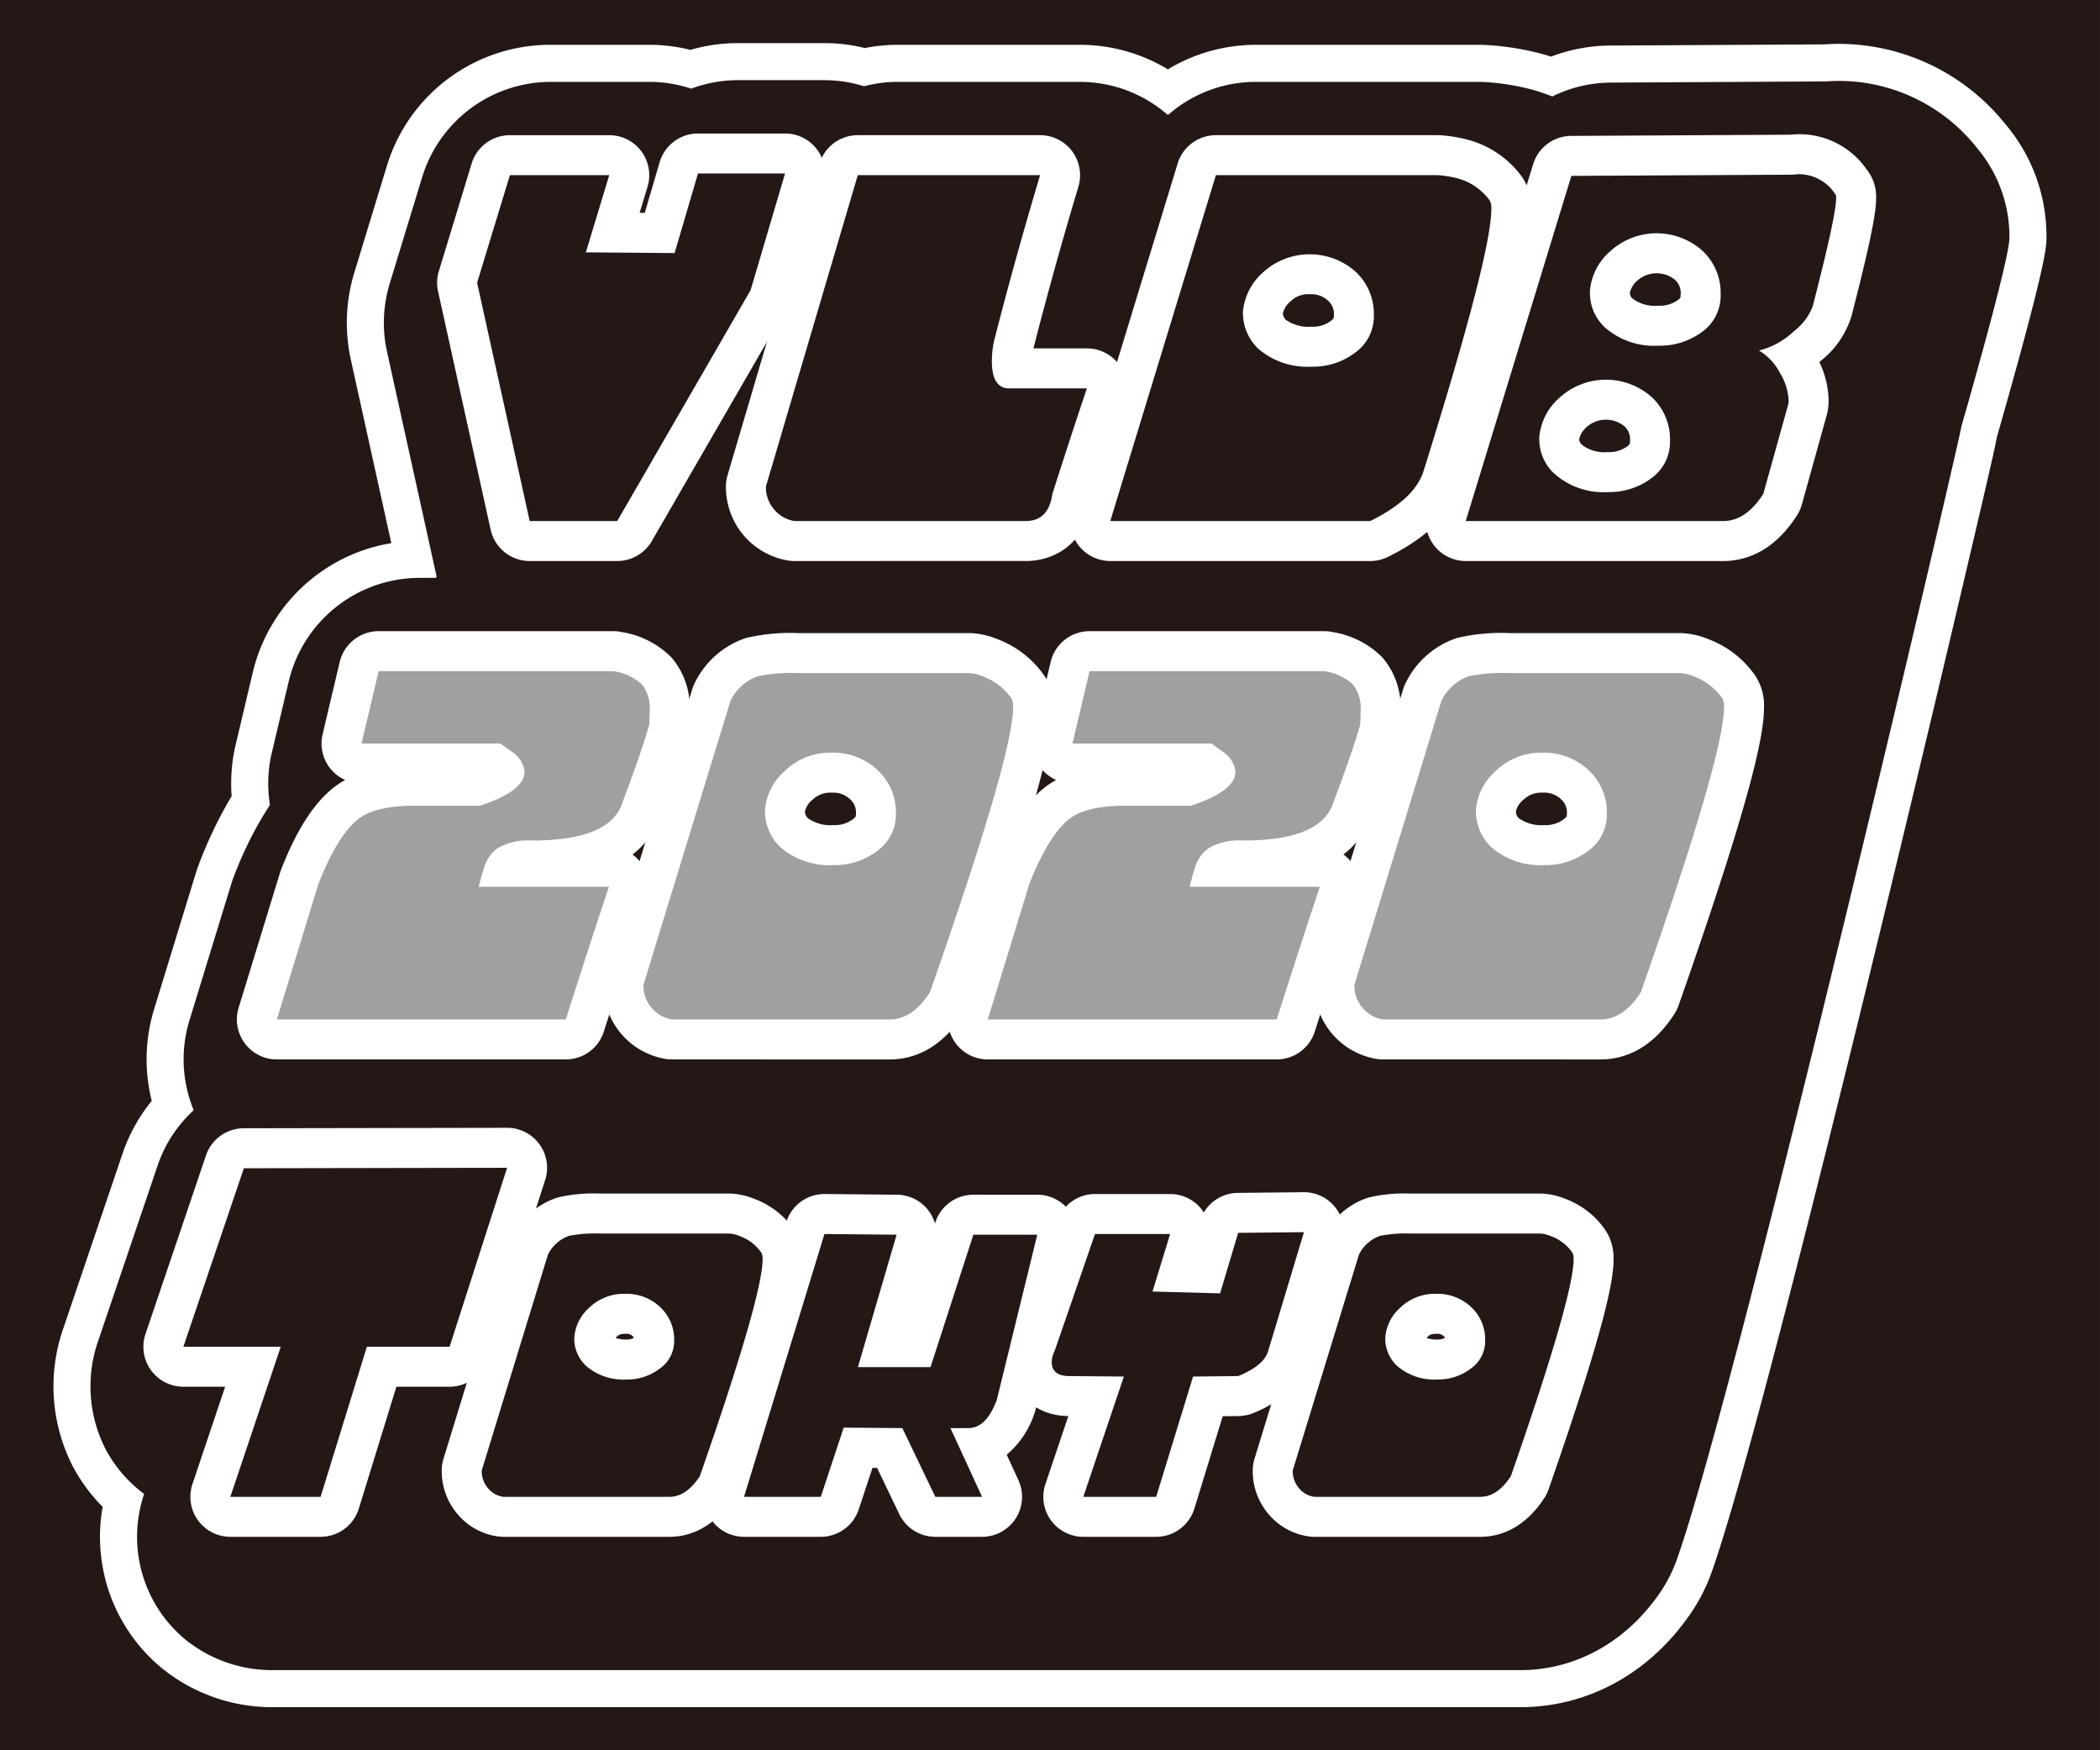 <svg xmlns="http://www.w3.org/2000/svg" viewBox="0 0 255.118 212.598"><rect x="0" y="0" width="255.118" height="212.598" fill="#808080" stroke="none"/><defs><style>.a{fill:#231815;}.b{fill:#fff;}.c{fill:#9fa0a0;}</style></defs><title>vldb2020-logo3-gray-db</title><rect class="a" x="-0.003" width="255.118" height="212.598"/><path class="a" d="M33.277,205.11a18.976,18.976,0,0,1-12.409-4.411,18.41,18.41,0,0,1-5.934-18.432,18.386,18.386,0,0,1-4.127-5.253,19.065,19.065,0,0,1-.981-14.95l7.193-21.223a18.428,18.428,0,0,1,3.911-6.569,18.492,18.492,0,0,1-.067-10.992L25.9,106.85c.127-.413.269-.829.426-1.231a48.489,48.489,0,0,1,4.126-8.379,18.343,18.343,0,0,1,.38-6.317L32.88,82.265A18.539,18.539,0,0,1,50.28,67.954l-5.458-24.738a18.644,18.644,0,0,1,.371-9.435l3.936-12.906A18.51,18.51,0,0,1,66.929,7.694H78.874a18.415,18.415,0,0,1,5.053.705,18.367,18.367,0,0,1,5.729-.91H100.231a18.221,18.221,0,0,1,4.788.659,18.373,18.373,0,0,1,4.047-.454h22.148a18.416,18.416,0,0,1,10.667,3.419,18.44,18.44,0,0,1,10.69-3.419h26.982q.672,0,1.343.049a31.812,31.812,0,0,1,5.581.91c.233.059.464.124.695.193.434.129.87.274,1.322.436a18.227,18.227,0,0,1,7.16-1.499L221.771,7.64c.562-.042,1.134-.063,1.699-.063a23.73,23.73,0,0,1,18.485,9.018,18.733,18.733,0,0,1,4.407,12.321c0,.686,0,2.773-5.737,22.857l-.18.631-.026-.007c-1.803,9.889-27.892,118.537-34.473,137.453a19.776,19.776,0,0,1-2.106,4.394c-4.514,6.905-11.491,10.866-19.143,10.866Z"/><path class="b" d="M100.231,9.739a16.127,16.127,0,0,1,4.698.724.154.154,0,0,0,.044.007.151.151,0,0,0,.038-.005,16.168,16.168,0,0,1,4.055-.521h22.148a16.173,16.173,0,0,1,10.562,3.943.16.16,0,0,0,.211,0,16.171,16.171,0,0,1,10.584-3.943H179.554q.592,0,1.182.043a29.583,29.583,0,0,1,5.184.845c.206.053.41.11.614.171.677.203,1.337.436,1.984.69a.157.157,0,0,0,.058.011.16.16,0,0,0,.07-.016,16.134,16.134,0,0,1,7.022-1.655l26.195-.143c.538-.042,1.075-.062,1.607-.062a21.384,21.384,0,0,1,16.733,8.181,16.634,16.634,0,0,1,3.909,10.909c0,2.758-5.844,22.878-5.841,22.912.047.565-26.701,115.011-34.449,137.282a17.77,17.77,0,0,1-1.863,3.902c-4.091,6.258-10.385,9.847-17.26,9.847H33.277a16.746,16.746,0,0,1-10.944-3.867,16.204,16.204,0,0,1-4.84-17.477l.019-.057a16.232,16.232,0,0,1-4.715-5.495,16.768,16.768,0,0,1-.841-13.178L19.15,141.563a16.142,16.142,0,0,1,4.302-6.638.159.159,0,0,0,.039-.177,16.184,16.184,0,0,1-.477-10.809L28.051,107.51c.11-.36.234-.722.37-1.072a45.115,45.115,0,0,1,4.34-8.623.154.154,0,0,0,.024-.111,16.205,16.205,0,0,1,.235-6.263L35.07,82.783A16.36,16.36,0,0,1,50.99,70.191h1.877a.169.169,0,0,0,.165-.206L47.019,42.731a16.352,16.352,0,0,1,.327-8.294l3.936-12.906A16.359,16.359,0,0,1,66.929,9.944H78.873a16.189,16.189,0,0,1,5.047.806.153.153,0,0,0,.102-.002,16.159,16.159,0,0,1,5.632-1.01h10.576m0-4.5H89.654a20.625,20.625,0,0,0-5.773.82,20.668,20.668,0,0,0-5.008-.614H66.929A20.746,20.746,0,0,0,46.977,20.219l-3.936,12.906a20.894,20.894,0,0,0-.417,10.576L47.539,65.973A20.773,20.773,0,0,0,30.691,81.746l-2.049,8.658a20.608,20.608,0,0,0-.5,6.295,51.928,51.928,0,0,0-3.914,8.105c-.169.433-.33.899-.479,1.385l-5.037,16.43a20.738,20.738,0,0,0-.277,11.098,20.677,20.677,0,0,0-3.547,6.401L7.695,161.342a21.322,21.322,0,0,0,1.122,16.721,20.913,20.913,0,0,0,3.657,4.971,20.657,20.657,0,0,0,6.927,19.372A21.231,21.231,0,0,0,33.277,207.36H184.698c8.425,0,16.089-4.332,21.027-11.885a22.072,22.072,0,0,0,2.347-4.886c4.125-11.855,13.3-48.523,20.27-77.196,4.457-18.335,8.201-34.17,10.036-41.978,2.875-12.232,3.894-16.609,4.235-18.419l.004.001c.02-.074.084-.298.184-.645,5.812-20.356,5.812-22.436,5.812-23.436a20.998,20.998,0,0,0-4.944-13.781A25.965,25.965,0,0,0,223.47,5.327c-.595,0-1.195.021-1.787.064l-26.041.142A20.433,20.433,0,0,0,188.427,6.88q-.304-.099-.605-.189c-.268-.079-.527-.152-.788-.219a34.083,34.083,0,0,0-5.971-.973c-.508-.037-1.015-.055-1.509-.055H152.571a20.686,20.686,0,0,0-10.69,2.98,20.642,20.642,0,0,0-10.667-2.98H109.066a20.598,20.598,0,0,0-3.993.393,20.32,20.32,0,0,0-4.842-.599Z"/><path class="b" d="M64.348,68.144a4.857,4.857,0,0,1-4.743-3.81L53.218,35.389a4.858,4.858,0,0,1,.098-2.464L57.3,19.859a4.856,4.856,0,0,1,4.646-3.439h12.07a4.858,4.858,0,0,1,4.649,6.266l-.959,3.162.624.005,1.808-6.151a4.857,4.857,0,0,1,4.66-3.486H95.373a4.857,4.857,0,0,1,4.658,6.232l-4.19,14.18a4.862,4.862,0,0,1-.453,1.054L79.188,65.717a4.856,4.856,0,0,1-4.205,2.427Z"/><path class="b" d="M96.503,68.144a4.783,4.783,0,0,1-.782-.064A9.034,9.034,0,0,1,88.19,59.098a4.852,4.852,0,0,1,.198-1.375L99.55,19.901a4.856,4.856,0,0,1,4.658-3.482h22.148a4.857,4.857,0,0,1,4.653,6.248c-2.034,6.799-3.871,13.406-5.462,19.65H132.04a4.857,4.857,0,0,1,4.603,6.407c-1.15,3.415-2.515,7.581-4.056,12.389-.926,5.173-4.684,7.03-7.959,7.03Z"/><path class="b" d="M134.882,68.144a4.856,4.856,0,0,1-4.646-6.275l12.832-42.012a4.857,4.857,0,0,1,4.646-3.438h26.982c.118,0,.236.004.354.013a18.242,18.242,0,0,1,3.195.52c.062.017.124.033.185.052a11.911,11.911,0,0,1,6.401,4.388,6.439,6.439,0,0,1,1.195,4.016c0,2.896-.957,9.284-8.424,33.177-1.06,3.579-4.095,6.65-8.995,9.062a4.863,4.863,0,0,1-2.144.498Zm21.365-29.271a4.81,4.81,0,0,0,3.098.808,3.592,3.592,0,0,0,2.352-.718c.351-.27.351-.37.351-.637a2.166,2.166,0,0,0-.701-1.799,2.951,2.951,0,0,0-2.235-.786,3.003,3.003,0,0,0-2.3.839,2.682,2.682,0,0,0-.958,1.488A1.157,1.157,0,0,0,156.247,38.873Z"/><path class="b" d="M178.065,68.144a4.857,4.857,0,0,1-4.644-6.278l12.832-41.924a4.857,4.857,0,0,1,4.618-3.435l26.683-.145a9.533,9.533,0,0,1,1.059-.059,9.928,9.928,0,0,1,8.154,4.273,5.353,5.353,0,0,1,1.155,3.483c0,1.416-.362,4.133-2.995,14.338a11.051,11.051,0,0,1-3.722,5.426c-.061.055-.123.108-.184.161a11.093,11.093,0,0,1,1.129,4.685,6.886,6.886,0,0,1-.292,1.981l-2.962,10.631a4.86,4.86,0,0,1-.583,1.307c-2.927,4.593-6.487,5.557-8.959,5.557Zm13.792-14.817c0,.204,0,.381.369.732a4.482,4.482,0,0,0,3.095.856,3.675,3.675,0,0,0,2.383-.713.628.628,0,0,0,.319-.671,2.131,2.131,0,0,0-.701-1.768,3.526,3.526,0,0,0-4.512.059,2.839,2.839,0,0,0-.953,1.468ZM198.01,35.543a.885.885,0,0,0,.369.762,4.574,4.574,0,0,0,3.095.827,3.718,3.718,0,0,0,2.399-.711c.226-.17.303-.227.303-.673a2.135,2.135,0,0,0-.701-1.77,3.528,3.528,0,0,0-4.512.06,2.838,2.838,0,0,0-.953,1.468Z"/><path class="b" d="M33.635,128.684a4.856,4.856,0,0,1-4.644-6.28L34.03,105.968q.054-.176.12-.346c1.938-4.953,4.107-8.274,6.633-10.153a10.735,10.735,0,0,1,1.154-.723,4.857,4.857,0,0,1-2.746-5.553l2.08-8.789a4.856,4.856,0,0,1,4.726-3.738H74.504a4.902,4.902,0,0,1,1.006.104,10.935,10.935,0,0,1,6.031,3.052,9.288,9.288,0,0,1,2.243,6.505q0,.891-.067,2.022a4.84,4.84,0,0,1-.173,1.023c-.649,2.306-1.823,5.695-3.589,10.362-.037.097-.076.192-.119.286a9.836,9.836,0,0,1-2.992,3.772,4.862,4.862,0,0,1,1.735,5.472c-1.178,3.496-2.935,8.893-5.221,16.042a4.857,4.857,0,0,1-4.626,3.377Z"/><path class="b" d="M81.623,128.684a4.772,4.772,0,0,1-.782-.064,9.034,9.034,0,0,1-7.531-8.982,4.845,4.845,0,0,1,.213-1.423L84.099,83.704a4.841,4.841,0,0,1,.378-.899,10.675,10.675,0,0,1,6.061-5.28c.036-.012.073-.023.11-.035a23.339,23.339,0,0,1,6.415-.588h20.713c.107,0,.216.003.323.011a9.826,9.826,0,0,1,3.252.792,12.06,12.06,0,0,1,5.467,4.295,6.507,6.507,0,0,1,1.117,3.89c0,3.1-1.18,10.02-10.381,36.237a4.848,4.848,0,0,1-.487,1.002c-2.927,4.593-6.503,5.557-8.988,5.557ZM98.184,99.415a4.758,4.758,0,0,0,3.068.807,3.644,3.644,0,0,0,2.378-.728c.353-.27.353-.36.353-.627a2.146,2.146,0,0,0-.704-1.787,2.965,2.965,0,0,0-2.232-.798,3.092,3.092,0,0,0-2.325.849,2.514,2.514,0,0,0-.933,1.446A1.142,1.142,0,0,0,98.184,99.415Z"/><path class="b" d="M120.002,128.684a4.856,4.856,0,0,1-4.644-6.28l5.039-16.436q.054-.176.12-.346c1.938-4.953,4.107-8.274,6.633-10.153a10.735,10.735,0,0,1,1.154-.723,4.857,4.857,0,0,1-2.746-5.553l2.08-8.789a4.856,4.856,0,0,1,4.726-3.738h28.506a4.902,4.902,0,0,1,1.006.104,10.935,10.935,0,0,1,6.031,3.052,9.288,9.288,0,0,1,2.243,6.505q0,.891-.067,2.022a4.84,4.84,0,0,1-.173,1.023c-.649,2.306-1.823,5.695-3.589,10.362-.037.097-.076.192-.119.286a9.837,9.837,0,0,1-2.992,3.772,4.862,4.862,0,0,1,1.735,5.472c-1.178,3.496-2.935,8.893-5.221,16.042a4.857,4.857,0,0,1-4.626,3.377Z"/><path class="b" d="M167.99,128.684a4.772,4.772,0,0,1-.782-.064,9.034,9.034,0,0,1-7.531-8.982,4.842,4.842,0,0,1,.213-1.423l10.576-34.512a4.841,4.841,0,0,1,.378-.899,10.675,10.675,0,0,1,6.061-5.28c.036-.012.073-.023.11-.035a23.339,23.339,0,0,1,6.415-.588h20.713c.107,0,.216.003.323.011a9.826,9.826,0,0,1,3.252.792,12.06,12.06,0,0,1,5.467,4.295,6.508,6.508,0,0,1,1.117,3.89c0,3.1-1.18,10.02-10.381,36.237a4.848,4.848,0,0,1-.487,1.002c-2.927,4.593-6.503,5.557-8.988,5.557Zm16.561-29.27a4.758,4.758,0,0,0,3.068.807,3.645,3.645,0,0,0,2.378-.728c.353-.27.353-.36.353-.627a2.146,2.146,0,0,0-.704-1.787,2.965,2.965,0,0,0-2.232-.798,3.092,3.092,0,0,0-2.325.849,2.514,2.514,0,0,0-.933,1.446A1.142,1.142,0,0,0,184.551,99.415Z"/><path class="b" d="M27.983,186.669a4.857,4.857,0,0,1-4.604-6.402l3.973-11.828H22.277a4.856,4.856,0,0,1-4.6-6.415l7.348-21.681a4.855,4.855,0,0,1,4.591-3.298l31.988-.056a4.857,4.857,0,0,1,4.624,6.343l-6.986,21.736a4.857,4.857,0,0,1-4.624,3.37H48.156L43.59,183.244a4.858,4.858,0,0,1-4.642,3.425Z"/><path class="b" d="M61.165,186.669a4.838,4.838,0,0,1-.617-.039,7.747,7.747,0,0,1-4.905-2.651,8.019,8.019,0,0,1-1.978-5.367,4.862,4.862,0,0,1,.213-1.425L61.921,150.97a4.916,4.916,0,0,1,.41-.956,9.356,9.356,0,0,1,5.308-4.526c.041-.013.082-.025.123-.037a19.029,19.029,0,0,1,5.149-.473H88.663c.141,0,.28.006.421.018a8.94,8.94,0,0,1,2.677.668,10.189,10.189,0,0,1,4.713,3.71c.052.073.102.148.149.225a6.145,6.145,0,0,1,.876,3.353c0,2.468-.897,7.876-7.896,27.955a4.824,4.824,0,0,1-.525,1.065c-2.547,3.883-5.627,4.697-7.763,4.697Zm13.62-24.153a3.769,3.769,0,0,0,1.326.191,1.771,1.771,0,0,0,.896-.202A.418.418,0,0,0,76.87,162.3a1.103,1.103,0,0,0-.898-.29c-.679,0-.876.19-1.006.316C74.893,162.399,74.833,162.461,74.785,162.516Z"/><path class="b" d="M113.629,186.669a4.856,4.856,0,0,1-4.379-2.755l-2.696-5.618-.559-.004-1.672,5.047a4.856,4.856,0,0,1-4.61,3.33H90.389a4.857,4.857,0,0,1-4.645-6.277l9.77-31.924a4.857,4.857,0,0,1,4.644-3.436c.016,0,8.813.084,8.813.084a4.858,4.858,0,0,1,4.614,3.489l.041-.128a4.857,4.857,0,0,1,4.621-3.361h7.766a4.856,4.856,0,0,1,4.717,6.013l-4.926,20.095a4.659,4.659,0,0,1-.173.559,11.028,11.028,0,0,1-3.332,4.915l1.419,3.085a4.856,4.856,0,0,1-4.412,6.887Z"/><path class="b" d="M131.607,186.669a4.856,4.856,0,0,1-4.603-6.408l2.785-8.26c-4.038-.034-6.879-2.73-6.879-6.581a7.763,7.763,0,0,1,.696-3.121l4.829-13.994a4.856,4.856,0,0,1,4.591-3.272h9.129a4.856,4.856,0,0,1,3.905,1.969c.065.088.126.177.185.268a4.858,4.858,0,0,1,4.125-2.375s8.023-.084,8.039-.084a4.856,4.856,0,0,1,4.65,6.257l-4.342,14.418c-.734,2.615-2.919,4.717-6.468,6.159a4.839,4.839,0,0,1-1.779.357l-1.93.02-3.44,11.215a4.857,4.857,0,0,1-4.644,3.433Z"/><path class="b" d="M159.69,186.669a4.84,4.84,0,0,1-.617-.039,7.747,7.747,0,0,1-4.905-2.651,8.019,8.019,0,0,1-1.978-5.367,4.862,4.862,0,0,1,.213-1.425l8.043-26.217a4.922,4.922,0,0,1,.41-.956,9.356,9.356,0,0,1,5.308-4.526c.041-.013.082-.025.123-.037a19.028,19.028,0,0,1,5.148-.473h15.753c.141,0,.28.006.421.018a8.94,8.94,0,0,1,2.677.668,10.189,10.189,0,0,1,4.713,3.71c.052.073.102.148.149.225a6.145,6.145,0,0,1,.876,3.353c0,2.468-.897,7.876-7.896,27.955a4.828,4.828,0,0,1-.525,1.065c-2.547,3.883-5.627,4.697-7.763,4.697Zm13.62-24.153a3.77,3.77,0,0,0,1.326.191,1.771,1.771,0,0,0,.896-.202.418.418,0,0,0-.138-.204,1.103,1.103,0,0,0-.898-.29c-.679,0-.876.19-1.006.316C173.418,162.399,173.358,162.461,173.311,162.516Z"/><path class="a" d="M74.983,63.288H64.348L57.961,34.342l3.984-13.066h12.07l-2.842,9.375,10.781.088,2.842-9.668H95.373L91.184,35.25Z"/><path class="a" d="M96.503,63.288a4.038,4.038,0,0,1-2.446-1.392,4.107,4.107,0,0,1-1.011-2.798l11.162-37.822h22.148q-3.164,10.576-5.625,20.273a12.087,12.087,0,0,0-.234,2.314q0,3.31,2.109,3.31H132.04q-1.787,5.303-4.189,12.803-.469,3.31-3.223,3.311Z"/><path class="a" d="M172.968,57.135q-1.025,3.457-6.504,6.152H134.882L147.714,21.276h26.982a13.336,13.336,0,0,1,2.344.381,7.127,7.127,0,0,1,3.897,2.637,1.879,1.879,0,0,1,.234,1.113Q181.171,30.885,172.968,57.135ZM159.345,44.538a8.452,8.452,0,0,0,5.317-1.728,5.406,5.406,0,0,0,2.241-4.482,6.996,6.996,0,0,0-2.241-5.347,8.41,8.41,0,0,0-11.206.088,7.243,7.243,0,0,0-2.461,4.79v.146A6.049,6.049,0,0,0,152.87,42.37,9.169,9.169,0,0,0,159.345,44.538Z"/><path class="a" d="M217.88,21.217a4.813,4.813,0,0,1,.732-.059,5.263,5.263,0,0,1,4.365,2.461q.088.059.088.44,0,2.109-2.842,13.125a6.833,6.833,0,0,1-2.256,3.018,9.464,9.464,0,0,1-4.277,2.373,6.918,6.918,0,0,1,2.549,2.725,7.03,7.03,0,0,1,1.055,3.369,2.029,2.029,0,0,1-.088.586L214.218,59.977q-2.109,3.31-4.863,3.311H178.065l12.832-41.924ZM195.321,59.772a8.549,8.549,0,0,0,5.317-1.699,5.412,5.412,0,0,0,2.241-4.541,6.962,6.962,0,0,0-2.241-5.317,8.368,8.368,0,0,0-11.206.117,7.175,7.175,0,0,0-2.432,4.761v.234a5.672,5.672,0,0,0,1.875,4.248A8.986,8.986,0,0,0,195.321,59.772Zm6.152-17.783a8.599,8.599,0,0,0,5.317-1.685,5.401,5.401,0,0,0,2.241-4.556,6.962,6.962,0,0,0-2.241-5.317,8.368,8.368,0,0,0-11.206.117,7.175,7.175,0,0,0-2.432,4.761v.234a5.703,5.703,0,0,0,1.875,4.277A9.061,9.061,0,0,0,201.474,41.989Z"/><path class="c" d="M60.793,90.312H43.918l2.08-8.789H74.504a6.483,6.483,0,0,1,3.457,1.582,4.64,4.64,0,0,1,.967,3.223q0,.762-.059,1.729-.908,3.223-3.457,9.961-1.846,4.072-10.693,4.072h-.264a7.192,7.192,0,0,0-4.043.967,4.379,4.379,0,0,0-1.582,2.256q-.381,1.201-.674,2.402h15.82q-1.787,5.303-5.244,16.113H33.635l5.039-16.436q2.373-6.064,5.01-8.027,1.875-1.348,5.859-1.494h8.76q5.42-1.787,5.42-4.131a3.267,3.267,0,0,0-1.377-2.314Q61.613,90.898,60.793,90.312Z"/><path class="c" d="M81.623,123.828a4.038,4.038,0,0,1-2.446-1.392,4.106,4.106,0,0,1-1.011-2.798L88.742,85.126a5.89,5.89,0,0,1,3.311-2.988,20.956,20.956,0,0,1,5.01-.381h20.713a5.017,5.017,0,0,1,1.728.44,7.242,7.242,0,0,1,3.369,2.637,1.947,1.947,0,0,1,.205,1.055q0,5.83-10.107,34.629-2.109,3.311-4.893,3.311Zm19.629-18.75a8.513,8.513,0,0,0,5.332-1.728,5.394,5.394,0,0,0,2.256-4.482,6.974,6.974,0,0,0-2.256-5.347,7.835,7.835,0,0,0-5.537-2.095,7.921,7.921,0,0,0-5.669,2.183,7.097,7.097,0,0,0-2.446,4.79v.146a6.05,6.05,0,0,0,1.875,4.365A9.126,9.126,0,0,0,101.252,105.078Z"/><path class="c" d="M147.16,90.312h-16.875l2.08-8.789h28.506a6.483,6.483,0,0,1,3.457,1.582,4.64,4.64,0,0,1,.967,3.223q0,.762-.059,1.729-.908,3.223-3.457,9.961-1.846,4.072-10.693,4.072h-.264a7.192,7.192,0,0,0-4.043.967,4.379,4.379,0,0,0-1.582,2.256q-.381,1.201-.674,2.402h15.82q-1.787,5.303-5.244,16.113H120.002l5.039-16.436q2.373-6.064,5.01-8.027,1.875-1.348,5.859-1.494h8.76q5.42-1.787,5.42-4.131a3.267,3.267,0,0,0-1.377-2.314Q147.981,90.898,147.16,90.312Z"/><path class="c" d="M167.99,123.828a4.038,4.038,0,0,1-2.446-1.392,4.107,4.107,0,0,1-1.011-2.798L175.11,85.126a5.89,5.89,0,0,1,3.31-2.988,20.956,20.956,0,0,1,5.01-.381h20.713a5.017,5.017,0,0,1,1.728.44,7.242,7.242,0,0,1,3.369,2.637,1.947,1.947,0,0,1,.205,1.055q0,5.83-10.107,34.629-2.109,3.311-4.893,3.311Zm19.629-18.75a8.513,8.513,0,0,0,5.332-1.728,5.394,5.394,0,0,0,2.256-4.482,6.974,6.974,0,0,0-2.256-5.347,7.835,7.835,0,0,0-5.537-2.095,7.921,7.921,0,0,0-5.669,2.183,7.097,7.097,0,0,0-2.446,4.79v.146a6.05,6.05,0,0,0,1.875,4.365A9.126,9.126,0,0,0,187.619,105.078Z"/><path class="a" d="M27.983,181.813l6.123-18.23H22.277l7.348-21.681,31.98-.056-6.986,21.736H44.571l-5.623,18.23Z"/><path class="a" d="M61.165,181.813a2.911,2.911,0,0,1-1.864-1.029,3.178,3.178,0,0,1-.779-2.172l8.043-26.217a4.587,4.587,0,0,1,2.561-2.283,16.391,16.391,0,0,1,3.785-.277H88.663a4.087,4.087,0,0,1,1.28.334,5.395,5.395,0,0,1,2.561,2.004,1.569,1.569,0,0,1,.139.779q0,4.481-7.625,26.356-1.644,2.505-3.702,2.505Zm14.946-14.25a6.52,6.52,0,0,0,4.035-1.322,4.06,4.06,0,0,0,1.754-3.381,5.373,5.373,0,0,0-1.712-4.106,5.941,5.941,0,0,0-4.217-1.601,6.05,6.05,0,0,0-4.384,1.684,5.367,5.367,0,0,0-1.822,3.66v.14A4.521,4.521,0,0,0,71.213,165.92,6.942,6.942,0,0,0,76.111,167.563Z"/><path class="a" d="M100.158,149.889l8.767.084L104.221,166.06h8.823l5.204-16.087h7.766l-4.926,20.095q-1.282,3.396-3.424,3.396h-2.199l3.842,8.35H113.629l-4.008-8.35-7.125-.056-2.783,8.405H90.389Z"/><path class="a" d="M158.41,149.666l-4.342,14.418q-.501,1.781-3.647,3.061l-5.482.057-4.481,14.611h-8.852l4.927-14.611-6.624-.057q-2.143,0-2.143-1.725a3.285,3.285,0,0,1,.361-1.336l4.898-14.195h9.129l-2.143,6.986,8.21.223,2.198-7.348Z"/><path class="a" d="M159.69,181.813a2.911,2.911,0,0,1-1.864-1.029,3.178,3.178,0,0,1-.779-2.172l8.043-26.217a4.587,4.587,0,0,1,2.561-2.283,16.391,16.391,0,0,1,3.785-.277h15.753a4.087,4.087,0,0,1,1.28.334,5.395,5.395,0,0,1,2.561,2.004,1.569,1.569,0,0,1,.139.779q0,4.481-7.625,26.356-1.644,2.505-3.702,2.505Zm14.946-14.25a6.52,6.52,0,0,0,4.035-1.322,4.06,4.06,0,0,0,1.754-3.381,5.373,5.373,0,0,0-1.712-4.106,5.941,5.941,0,0,0-4.217-1.601,6.05,6.05,0,0,0-4.384,1.684,5.367,5.367,0,0,0-1.822,3.66v.14a4.521,4.521,0,0,0,1.447,3.283A6.942,6.942,0,0,0,174.637,167.563Z"/></svg>